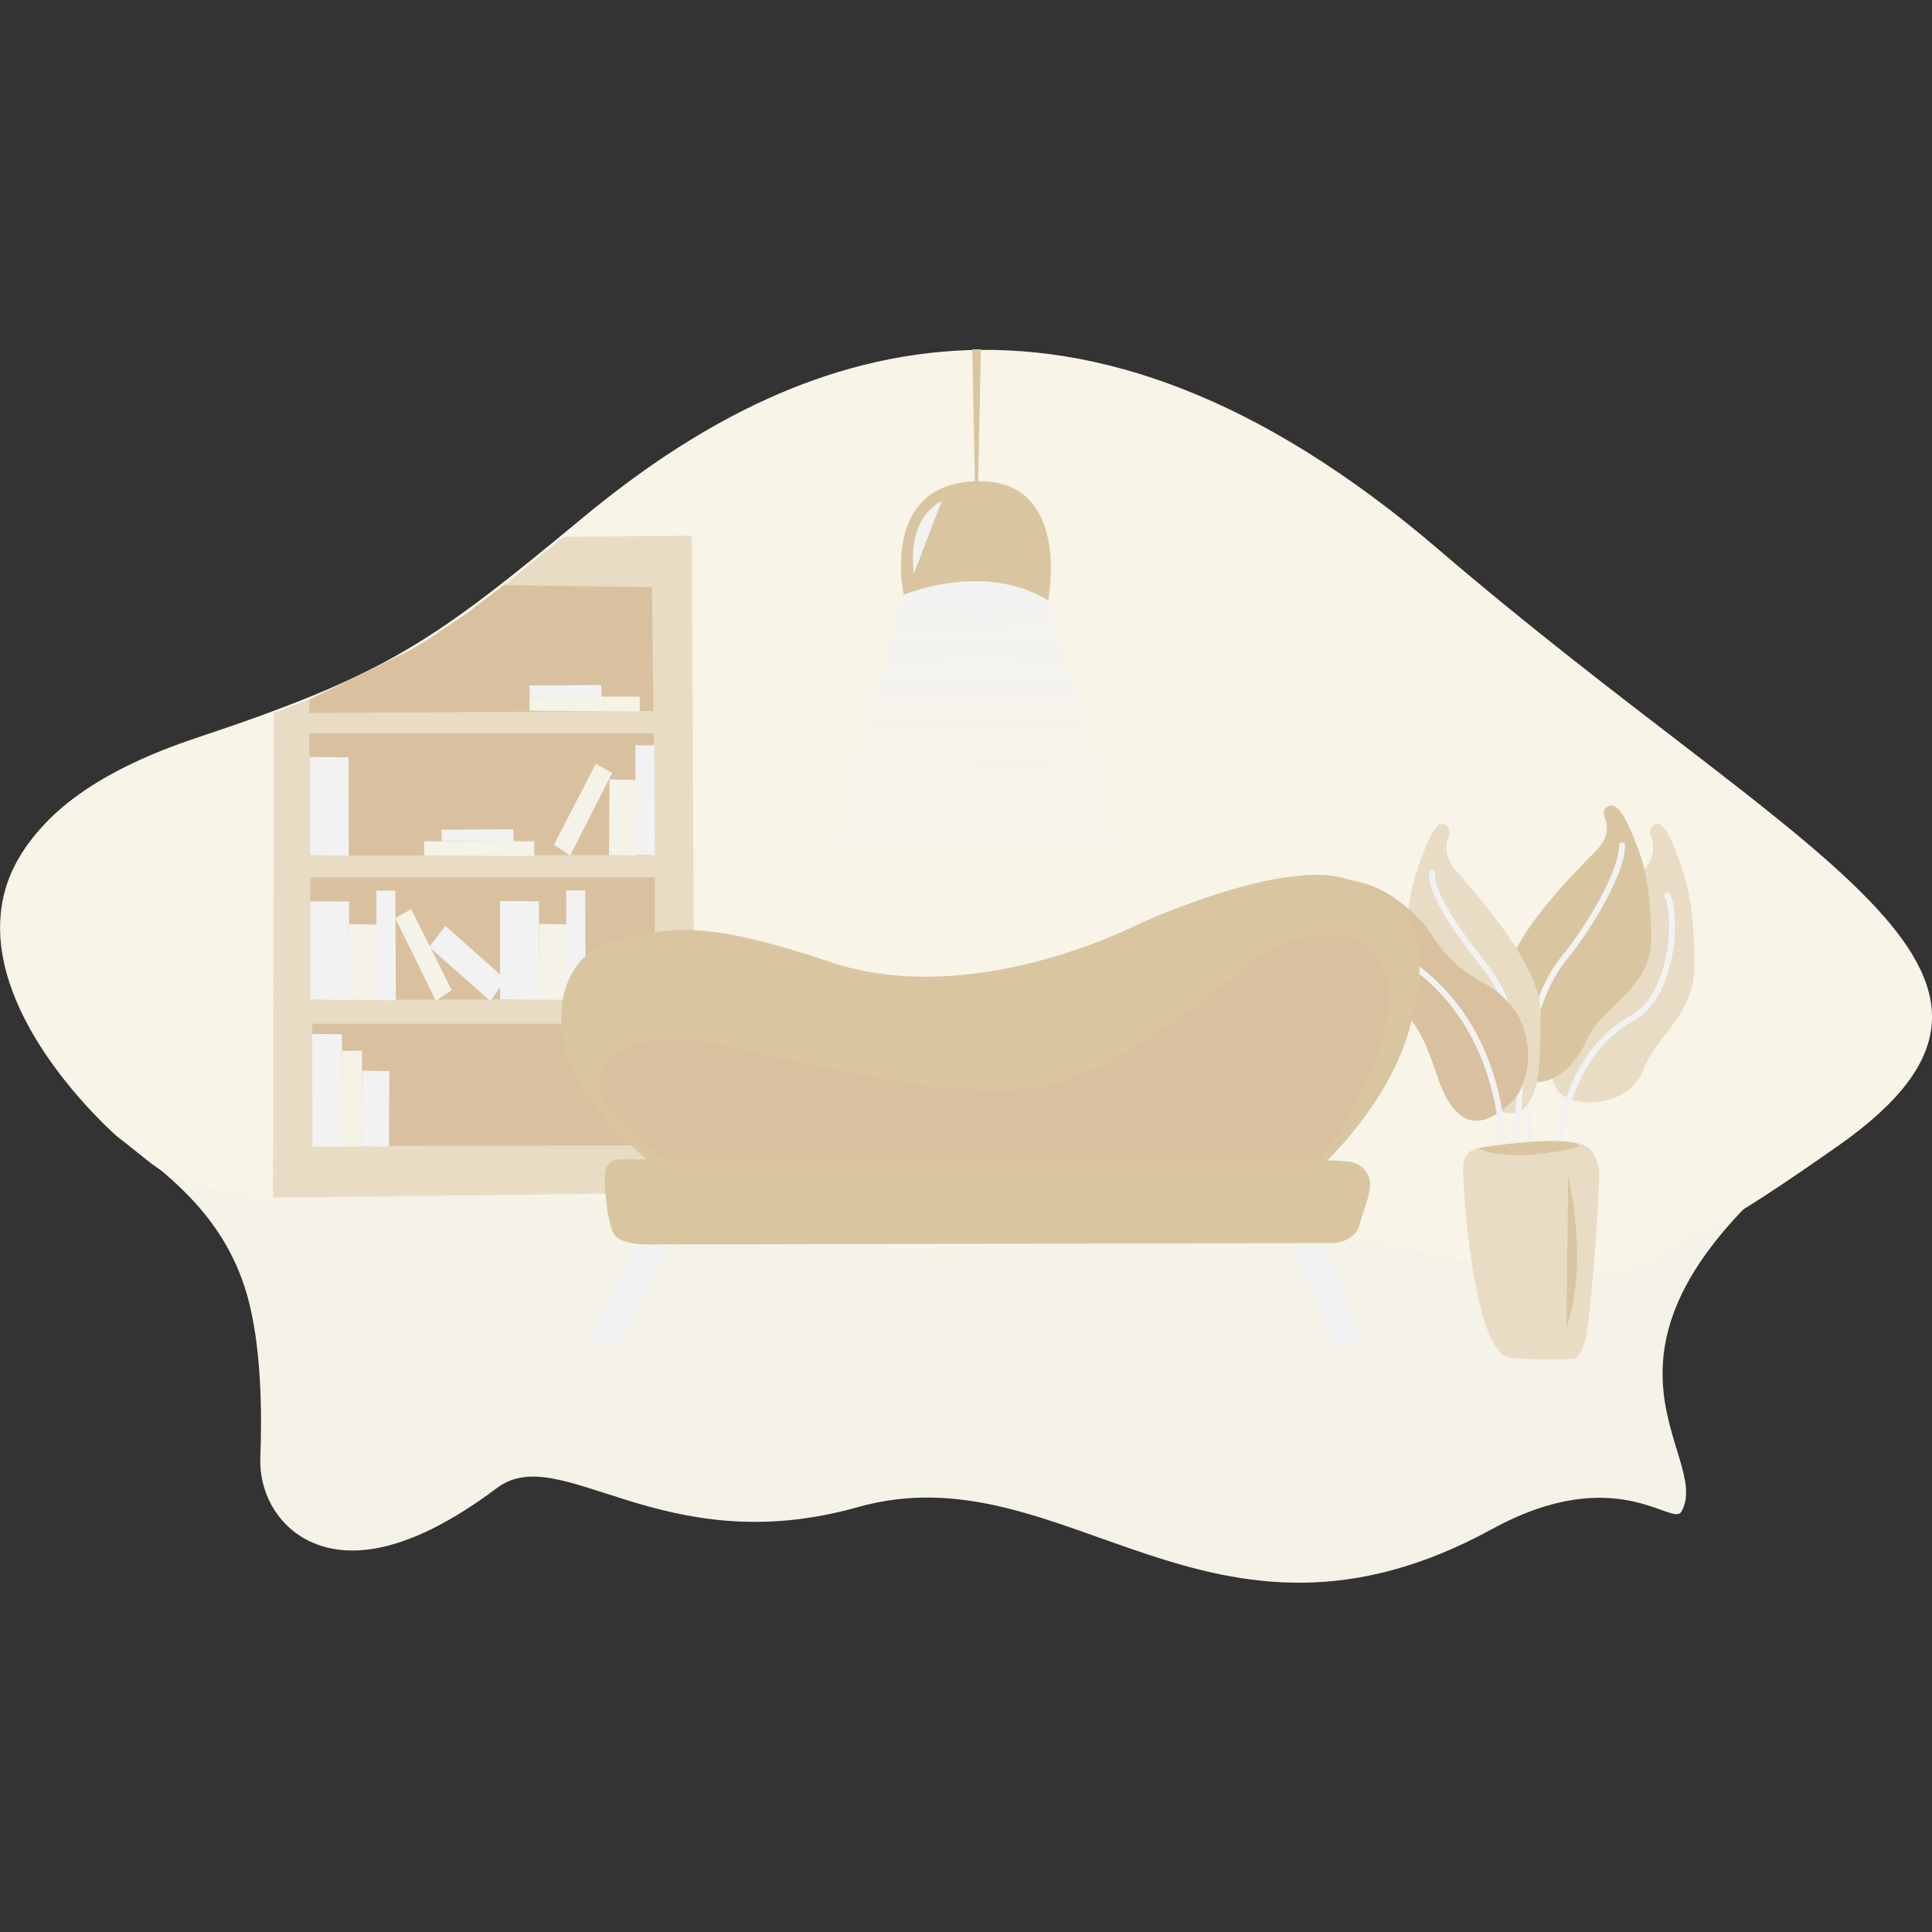 <svg xmlns="http://www.w3.org/2000/svg" xmlns:xlink="http://www.w3.org/1999/xlink" xmlns:svgjs="http://svgjs.com/svgjs" id="SvgjsSvg1001" width="360" height="360" version="1.1">
  <rect width="100%" height="100%" fill="#333333" stroke="none"/>
  <defs id="SvgjsDefs1002"/>
  <g id="SvgjsG1008">
    <svg xmlns="http://www.w3.org/2000/svg" viewBox="0 0 968.47 618.26" width="360" height="360">
      <defs>
        <linearGradient id="a" x1="489.36" x2="489.66" y1="54.58" y2="276.34" gradientUnits="userSpaceOnUse">
          <stop offset="0" stop-color="#f2f2f2"/>
          <stop offset="1" stop-color="#f2f2f2" stop-opacity="0"/>
        </linearGradient>
      </defs>
      <g>
        <path fill="#f5f2e8" d="M698.64,602S547,469.15,738.14,406.35c95.32-31.31,117.74-47.4,191.8-108,106-86.76,244.93-136.9,425.54,16.06s316.91,200.4,198,292.11c-133.66,103.09-52.35,156.1-69.11,185.16-4.46,7.73-32.71-25.33-94.92,8.71-141.69,77.53-213.8-40.42-318-11-98.28,27.75-148.78-33.63-180.77-9.63-47.71,35.81-77.56,35.35-95.49,25.93-15-7.9-23.83-24.21-23.14-41.3.79-19.42.93-55.79-6.9-82.26C753.31,642.12,724.5,621.66,698.64,602Z" transform="translate(-641.56 -208.98)"/>
        <path fill="#f8f4e8" d="M700.33,603.61s-153.09-135.74,39.86-199.9c96.19-32,118.83-48.43,193.56-110.36,107-88.65,247.19-139.88,429.45,16.41s324.26,211,199.83,298.46c-86.17,60.57-57,31-83.84,51.76-57,44-186.64-38.67-291.81-8.61-99.19,28.35-195.68-14-238.78-16.87-17.08-1.12-86-1.38-120.72-3.24-19.43-1-40.85,7.47-67.77,1.08C719.54,622.71,726.42,623.71,700.33,603.61Z" transform="translate(-641.56 -208.98)"/>
        <path fill="#e8dcc5" d="M864.84,351.25l-49.7,33.45c-.65.39-1.8-6.67-2.5-6.37l-33.84,13-.39,242.93,211.53-2.6-1.61-329.25L924,303Z" transform="translate(-641.56 -208.98)"/>
        <path fill="#d9c19f" d="M848.46,359.15l-51.77,25.37-.13,6.78,172.53-1-.69-62.1-74.4-1-16.68,12.76c-2.92,2.21-6.49,4.56-11,7.56C858.84,352.47,854.32,355.78,848.46,359.15Z" transform="translate(-641.56 -208.98)"/>
        <polygon fill="#d9c19f" points="155.09 192.49 155.09 253.82 327.78 253.47 327.79 192.49 155.09 192.49"/>
        <polygon fill="#d9c19f" points="155.57 264.75 155.57 326.09 328.25 325.74 328.26 264.75 155.57 264.75"/>
        <polygon fill="#d9c19f" points="156.52 338.07 156.52 399.41 329.2 399.06 329.21 338.07 156.52 338.07"/>
        <polygon fill="#f2f2f2" points="215.18 299.61 223.28 289.01 253.37 315.81 245.84 326.72 215.18 299.61"/>
        <polygon fill="#f2f2f2" points="155.52 276.72 175 276.83 175.15 326.21 155.55 325.97 155.52 276.72"/>
        <polygon fill="#f5f2e8" points="198.14 285.13 206.08 280.59 226.44 321.23 218.50 326.58 198.14 285.13"/>
        <polygon fill="#f2f2f2" points="188.72 271.34 198.19 271.34 198.43 326.39 188.70 326.14 188.72 271.34"/>
        <polygon fill="#f5f2e8" points="175.13 288.13 188.93 288.38 188.70 326.26 174.89 326.05 175.13 288.13"/>
        <polygon fill="#f2f2f2" points="250.66 276.58 270.14 276.69 270.28 326.07 250.69 325.83 250.66 276.58"/>
        <polygon fill="#f2f2f2" points="283.86 271.20 293.32 271.20 293.56 326.25 283.84 326.00 283.86 271.20"/>
        <polygon fill="#f5f2e8" points="270.27 288.00 284.07 288.24 283.84 326.13 270.02 325.91 270.27 288.00"/>
        <polygon fill="#f2f2f2" points="156.53 343.18 171.40 343.31 171.51 399.92 156.55 399.64 156.53 343.18"/>
        <polygon fill="#f5f2e8" points="171.45 351.72 181.52 351.59 181.16 399.66 171.21 399.65 171.45 351.72"/>
        <polygon fill="#f2f2f2" points="181.52 361.61 195.17 361.79 194.95 399.68 181.13 399.46 181.52 361.61"/>
        <polygon fill="#f5f2e8" points="265.45 174.12 265.45 181.17 320.70 181.56 320.70 174.12 265.45 174.12"/>
        <polygon fill="#f2f2f2" points="265.37 168.53 265.63 174.17 301.57 174.43 301.33 168.27 265.37 168.53"/>
        <polygon fill="#f2f2f2" points="155.20 204.38 174.68 204.50 174.83 253.88 155.24 253.63 155.20 204.38"/>
        <polygon fill="#f5f2e8" points="306.88 212.30 298.67 207.75 277.65 248.40 285.85 253.74 306.88 212.30"/>
        <polygon fill="#f2f2f2" points="318.53 198.49 327.99 198.49 328.23 253.53 318.51 253.29 318.53 198.49"/>
        <polygon fill="#f5f2e8" points="305.53 215.60 319.33 215.84 319.10 253.73 305.29 253.51 305.53 215.60"/>
        <polygon fill="#f5f2e8" points="212.58 246.61 212.58 253.66 267.83 254.05 267.83 246.61 212.58 246.61"/>
        <polygon fill="#f2f2f2" points="221.25 240.84 221.52 246.47 257.46 246.73 257.22 240.58 221.25 240.84"/>
        <g>
          <path fill="#f5f2e8" d="M1387.07,704.62s-16.6,19.58-3,20.12,41.5,16.32,46.84,2.18,16-21.21,9.49-22.84-12.45-8.16-26.09-7.07S1387.07,704.62,1387.07,704.62Z" transform="translate(-641.56 -208.98)"/>
          <path fill="#e8dcc5" d="M1382.73,609.3s-7.78.84-7.78,10.47,5,93.13,24,94.77c12.35,1.07,25.42,1,31.88.38,2.79-.27,5.53-8.7,6-12.08,2.51-16.59,5.74-57,6.45-80.54.14-4.75-3.13-11.12-4.84-12.68C1429,601,1382.73,609.3,1382.73,609.3Z" transform="translate(-641.56 -208.98)"/>
          <path fill="#e8dcc5" d="M1474.67,447.89c-3-2.79-7.18,1-5.59,4.94,1.51,3.77,2.56,10.32-3.49,17.34-9.39,10.89-43.26,47.69-42.92,71.35s-7,30.26,0,39.27,35.21,8.65,42.59-10.5S1491.36,543.4,1491,516s-3.64-39.44-7-48.82C1481.92,461.23,1478.6,451.57,1474.67,447.89Z" transform="translate(-641.56 -208.98)"/>
          <path fill="none" stroke="#f2f2f2" stroke-linecap="round" stroke-linejoin="round" stroke-width="3" d="M1423.36,605.75s3-42.89,36.52-61.56c21-11.7,22.42-52.31,17.40-61.49" transform="translate(-641.56 -208.98)"/>
          <path fill="#d9c6a1" d="M1427.66 623.76s10.56 42.22-.88 75.65M1451.80 438.55c-3.19-2.67-7.69.93-6 4.72 1.62 3.61 2.74 9.87-3.74 16.58-10.06 10.42-46.34 45.62-46 68.25s0 35.92 7.54 44.54 25 1.70 32.87-16.62 33.18-26.12 32.82-52.35-3.90-37.72-7.49-46.70C1459.57 451.31 1456.00 442.07 1451.80 438.55z" transform="translate(-641.56 -208.98)"/>
          <path fill="none" stroke="#f2f2f2" stroke-linecap="round" stroke-linejoin="round" stroke-width="3" d="M1409.36,606.63s-11.80-58.35,16.93-93.37c11.49-14,28.53-42.12,28.38-55.68" transform="translate(-641.56 -208.98)"/>
          <path fill="#e8dcc5" d="M1362.26,447.89c2.95-2.79,7.12,1,5.55,4.94-1.50,3.77-2.54,10.32,3.46,17.34,9.31,10.89,42.90,47.69,42.57,71.35s0,37.55-7,46.57-23.11,1.78-30.43-17.37S1345.71,543.40,1346,516s3.61-39.44,6.94-48.82C1355.08,461.23,1358.37,451.57,1362.26,447.89Z" transform="translate(-641.56 -208.98)"/>
          <path fill="none" stroke="#f2f2f2" stroke-linecap="round" stroke-linejoin="round" stroke-width="3" d="M1400,607.69s13.52-53-13.08-88c-10.64-14-27.68-34.76-27.54-48.32" transform="translate(-641.56 -208.98)"/>
          <path fill="#d9c19f" d="M1340.69,540.31s-27.79.64-42.79-33.12,18.75-40.57,43.64-22.50,14.66,25.57,44.32,42.28,23.19,49.78,14,58.64-26.59,22.50-38.19-13.30S1340.69,540.31,1340.69,540.31Z" transform="translate(-641.56 -208.98)"/>
          <path fill="none" stroke="#f2f2f2" stroke-linecap="round" stroke-linejoin="round" stroke-width="3" d="M1394.67,608.11s2-84.37-81.71-107.62" transform="translate(-641.56 -208.98)"/>
          <path fill="#d9c6a1" d="M1382.73,609.3s34.07-5.48,47.38-2.61-23.48,6.26-23.48,6.26S1389.10,613.73,1382.73,609.3Z" transform="translate(-641.56 -208.98)"/>
        </g>
        <path fill="#d9c6a1" d="M969.38,618.22s-38.40-30.29-44.89-60,7.57-50.30,28.12-53.54,33-13,104.92,11.36,154.68-18.93,154.68-18.93,67.63-31.11,101-23.52c38,8.63,46.08,31.63,35.81,72.74s-45.26,72.20-45.26,72.20Z" transform="translate(-641.56 -208.98)"/>
        <path fill="#d9c6a1" d="M952,615s-6,0-7,6,1,25,4,31,17.07,5.70,17.07,5.70L1309,657s11.39.12,14-9c2.09-7.33,5.14-14.64,5.36-19.70a11.60,11.60,0,0,0-9.94-12,99.37,99.37,0,0,0-11.22-.74C1281.19,615.55,952,615,952,615Z" transform="translate(-641.56 -208.98)"/>
        <polygon fill="#f2f2f2" points="294.44 499.02 317.44 449.02 335.44 449.02 311.44 499.02 294.44 499.02"/>
        <polygon fill="#f2f2f2" points="648.44 449.02 669.44 500.02 684.44 499.02 664.44 449.02 648.44 449.02"/>
        <path fill="#d9c19f" d="M975.21,615.54S943.60,591.15,942.12,581c-1.93-13.15,10-32.80,56.22-24.10s127.72,32.24,171.89,20.19S1270,514.66,1274,512s51.26-25.94,62,9.53-32.44,93.63-32.44,93.63Z" transform="translate(-641.56 -208.98)"/>
        <polygon fill="#d9c6a1" points="487.39 0 488.70 67.72 490.29 67.43 491.70 0 487.39 0"/>
        <path fill="#d9c6a1" d="M1094.62,332.18s-12.60-56.55,37.26-57.09c47.17-.51,35.07,60,35.07,60Z" transform="translate(-641.56 -208.98)"/>
        <path fill="#f2f2f2" d="M1094.18 332.19s40.12-17.37 72.89 2.68C1167.07 334.87 1132.58 353.22 1094.18 332.19zM1113.59 285.20s-17.49 6.52-13.93 36.16" transform="translate(-641.56 -208.98)"/>
        <polygon fill="url(#a)" points="452.61 123.21 417.23 250.50 562.01 249.08 525.50 125.89 452.61 123.21"/>
      </g>
    </svg>
  </g>
</svg>
